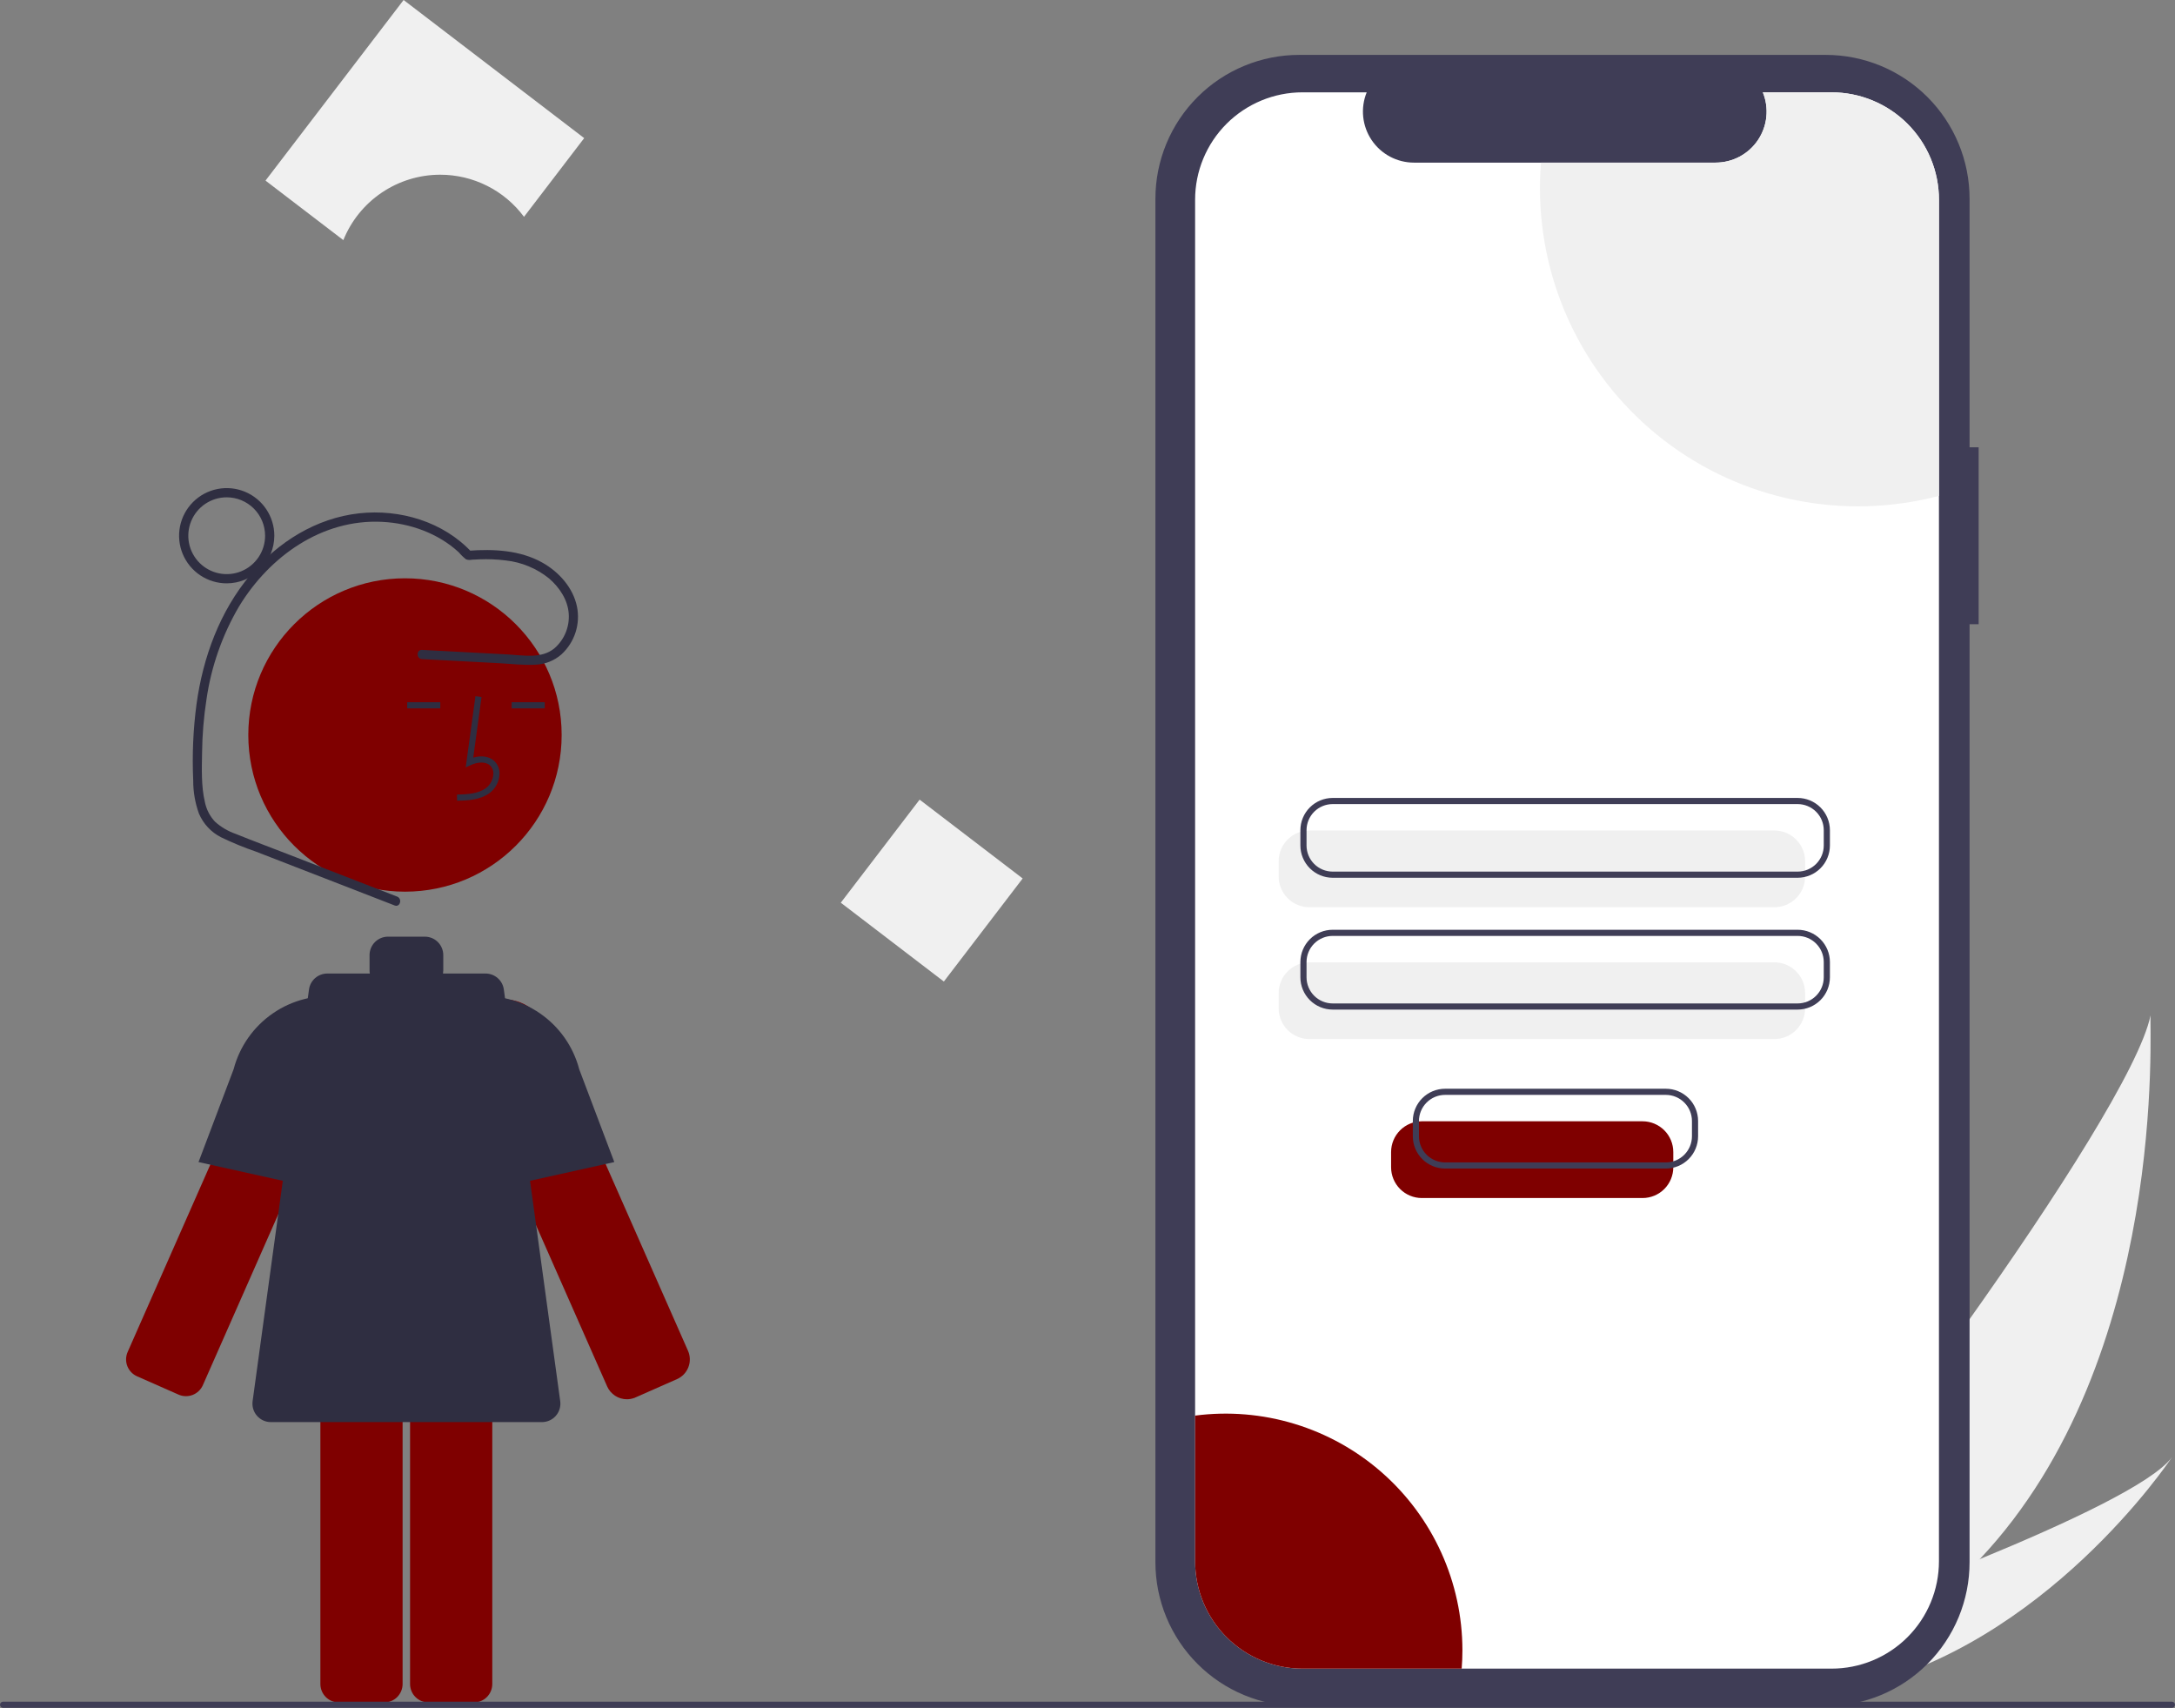 <svg xmlns="http://www.w3.org/2000/svg" width="708" height="556" fill="none" viewBox="0 0 708 556"><rect x="0" y="0" width="708" height="556" fill="#808080" stroke="none"/><g clip-path="url(#clip0_7_3)"><path fill="#F0F0F0" d="M644.465 507.448C630.893 521.98 615.341 534.526 598.269 544.719C597.877 544.96 597.479 545.186 597.079 545.419L569.44 520.957C569.731 520.687 570.052 520.384 570.399 520.052C590.992 500.497 693.229 363.772 700.042 330.477C699.572 333.251 706.189 442.028 644.465 507.448Z"/><path fill="#F0F0F0" d="M603.602 549.439C603.079 549.564 602.547 549.68 602.014 549.787L581.279 531.434C581.684 531.293 582.157 531.125 582.699 530.939C591.596 527.788 618.093 518.278 644.463 507.447C672.798 495.803 700.996 482.647 707.061 474.22C705.76 476.178 665.686 535.556 603.602 549.439Z"/><path fill="#3F3D56" d="M644.082 145.58H641.129V64.686C641.129 58.538 639.918 52.45 637.565 46.77C635.212 41.089 631.764 35.928 627.416 31.58C623.068 27.233 617.907 23.784 612.227 21.431C606.546 19.078 600.458 17.867 594.31 17.867H422.926C416.777 17.867 410.689 19.078 405.009 21.431C399.329 23.784 394.167 27.233 389.82 31.58C385.472 35.928 382.023 41.089 379.671 46.77C377.318 52.45 376.107 58.538 376.107 64.686V508.475C376.107 514.624 377.318 520.712 379.671 526.392C382.023 532.072 385.472 537.234 389.82 541.581C394.167 545.929 399.328 549.377 405.009 551.73C410.689 554.083 416.777 555.294 422.926 555.294H594.31C600.458 555.294 606.546 554.083 612.227 551.73C617.907 549.378 623.068 545.929 627.416 541.581C631.763 537.234 635.212 532.073 637.565 526.392C639.918 520.712 641.129 514.624 641.129 508.475V203.162H644.082V145.58Z"/><path fill="#fff" d="M631.163 65.008V508.151C631.163 512.743 630.258 517.289 628.501 521.531C626.743 525.773 624.167 529.627 620.92 532.874C617.672 536.12 613.817 538.694 609.575 540.45C605.332 542.206 600.785 543.109 596.193 543.108H423.984C419.394 543.108 414.848 542.204 410.606 540.447C406.365 538.691 402.511 536.116 399.265 532.87C396.019 529.624 393.444 525.77 391.688 521.529C389.931 517.287 389.027 512.742 389.027 508.151V65.008C389.027 60.417 389.931 55.872 391.688 51.63C393.444 47.389 396.019 43.535 399.265 40.289C402.511 37.043 406.365 34.468 410.606 32.712C414.848 30.955 419.394 30.051 423.984 30.051H444.883C443.857 32.574 443.466 35.31 443.746 38.018C444.026 40.727 444.966 43.325 446.486 45.585C448.005 47.845 450.056 49.696 452.459 50.977C454.862 52.258 457.543 52.929 460.266 52.931H558.448C561.172 52.934 563.855 52.266 566.261 50.986C568.666 49.706 570.72 47.854 572.24 45.593C573.76 43.332 574.701 40.731 574.978 38.021C575.256 35.311 574.862 32.574 573.832 30.051H596.193C600.785 30.05 605.332 30.953 609.575 32.709C613.817 34.465 617.672 37.039 620.92 40.285C624.167 43.532 626.743 47.386 628.501 51.628C630.258 55.87 631.163 60.416 631.163 65.008Z"/><path fill="#F0F0F0" d="M577.595 295.289H426.228C423.577 295.286 421.035 294.231 419.16 292.357C417.285 290.482 416.231 287.94 416.228 285.289V280.311C416.231 277.66 417.285 275.118 419.16 273.243C421.035 271.369 423.577 270.314 426.228 270.311H577.595C580.246 270.314 582.788 271.369 584.662 273.243C586.537 275.118 587.592 277.66 587.595 280.311V285.289C587.592 287.94 586.537 290.482 584.662 292.357C582.788 294.231 580.246 295.286 577.595 295.289Z"/><path fill="#F0F0F0" d="M577.595 338.196H426.228C423.577 338.193 421.035 337.139 419.16 335.264C417.285 333.389 416.231 330.847 416.228 328.196V323.219C416.231 320.567 417.285 318.025 419.16 316.151C421.035 314.276 423.577 313.221 426.228 313.219H577.595C580.246 313.221 582.788 314.276 584.662 316.151C586.537 318.025 587.592 320.567 587.595 323.219V328.196C587.592 330.847 586.537 333.389 584.662 335.264C582.788 337.139 580.246 338.193 577.595 338.196Z"/><path fill="#3F3D56" d="M585.166 285.693H433.8C431.016 285.689 428.347 284.582 426.379 282.614C424.41 280.645 423.303 277.976 423.3 275.193V270.215C423.303 267.431 424.41 264.762 426.379 262.794C428.347 260.826 431.016 259.718 433.8 259.715H585.166C587.95 259.718 590.619 260.826 592.587 262.794C594.556 264.762 595.663 267.431 595.666 270.215V275.193C595.663 277.976 594.556 280.645 592.587 282.614C590.619 284.582 587.95 285.689 585.166 285.693ZM433.8 261.715C431.546 261.718 429.386 262.614 427.792 264.207C426.199 265.801 425.302 267.962 425.3 270.215V275.193C425.302 277.446 426.199 279.607 427.792 281.2C429.386 282.794 431.546 283.69 433.8 283.693H585.166C587.42 283.69 589.58 282.794 591.174 281.2C592.768 279.607 593.664 277.446 593.666 275.193V270.215C593.664 267.962 592.768 265.801 591.174 264.207C589.58 262.614 587.42 261.718 585.166 261.715H433.8Z"/><path fill="#3F3D56" d="M585.166 328.6H433.8C431.016 328.597 428.347 327.489 426.379 325.521C424.41 323.553 423.303 320.884 423.3 318.1V313.122C423.303 310.339 424.41 307.67 426.379 305.701C428.347 303.733 431.016 302.625 433.8 302.622H585.166C587.95 302.625 590.619 303.733 592.587 305.701C594.556 307.67 595.663 310.339 595.666 313.122V318.1C595.663 320.884 594.556 323.553 592.587 325.521C590.619 327.489 587.95 328.597 585.166 328.6ZM433.8 304.622C431.546 304.625 429.386 305.521 427.792 307.115C426.199 308.708 425.302 310.869 425.3 313.122V318.1C425.302 320.353 426.199 322.514 427.792 324.107C429.386 325.701 431.546 326.597 433.8 326.6H585.166C587.42 326.597 589.58 325.701 591.174 324.107C592.768 322.514 593.664 320.353 593.666 318.1V313.122C593.664 310.869 592.768 308.708 591.174 307.115C589.58 305.521 587.42 304.625 585.166 304.622H433.8Z"/><path fill="#F0F0F0" d="M631.163 65.008V161.398C615.847 165.427 599.811 165.89 584.288 162.749C568.765 159.609 554.17 152.949 541.625 143.283C529.08 133.617 518.919 121.202 511.925 106.993C504.931 92.784 501.289 77.16 501.28 61.323C501.28 58.496 501.394 55.699 501.621 52.931H558.448C561.172 52.934 563.855 52.266 566.261 50.986C568.666 49.706 570.72 47.854 572.24 45.593C573.76 43.332 574.701 40.731 574.978 38.021C575.256 35.311 574.862 32.574 573.832 30.051H596.193C600.785 30.05 605.332 30.953 609.575 32.709C613.817 34.465 617.672 37.039 620.92 40.285C624.167 43.532 626.743 47.386 628.501 51.628C630.258 55.87 631.163 60.416 631.163 65.008Z"/><path fill="#7F0000" d="M476.041 537.088C476.041 539.12 475.965 541.126 475.801 543.108H423.984C419.394 543.108 414.848 542.204 410.606 540.447C406.365 538.691 402.511 536.116 399.265 532.87C396.019 529.624 393.444 525.77 391.688 521.529C389.931 517.287 389.027 512.742 389.027 508.151V460.751C399.889 459.338 410.927 460.257 421.405 463.446C431.884 466.634 441.562 472.02 449.796 479.243C458.03 486.467 464.629 495.362 469.154 505.336C473.68 515.311 476.028 526.135 476.041 537.088H476.041Z"/><path fill="#7F0000" d="M58.121 453.919C59.577 454.559 61.228 454.596 62.711 454.021C64.194 453.446 65.388 452.306 66.032 450.852L112.712 345.058C113.78 342.637 114.107 339.953 113.65 337.347C113.193 334.74 111.973 332.328 110.145 330.414C108.318 328.501 105.963 327.172 103.38 326.597C100.797 326.022 98.102 326.225 95.634 327.182H95.634C92.784 328.27 90.398 330.313 88.884 332.962C88.643 333.381 88.425 333.813 88.23 334.255L41.55 440.049C41.232 440.77 41.059 441.547 41.041 442.334C41.023 443.122 41.16 443.906 41.445 444.64C41.73 445.375 42.157 446.046 42.701 446.616C43.245 447.186 43.897 447.643 44.618 447.961L58.121 453.919Z"/><path fill="#2F2E41" d="M110.795 388.491L64.624 378.23L76.052 347.998C77.998 340.609 82.529 334.162 88.822 329.827C95.115 325.492 102.753 323.556 110.351 324.37L110.795 324.42L110.795 388.491Z"/><path fill="#7F0000" d="M204.055 455.432C202.697 455.43 201.369 455.034 200.231 454.293C199.093 453.551 198.194 452.496 197.643 451.255L150.964 345.461C149.479 342.095 149.341 338.288 150.578 334.823C151.815 331.359 154.333 328.5 157.614 326.835C160.894 325.17 164.688 324.825 168.215 325.873C171.742 326.92 174.733 329.279 176.573 332.464V332.464C176.832 332.914 177.067 333.377 177.276 333.852L223.955 439.646C224.705 441.344 224.749 443.271 224.077 445.002C223.406 446.733 222.075 448.126 220.377 448.876L206.415 455.035L206.408 455.02C205.653 455.292 204.857 455.432 204.055 455.432Z"/><path fill="#7F0000" d="M139.485 419.103C137.895 419.105 136.37 419.737 135.245 420.862C134.12 421.987 133.487 423.512 133.485 425.103V548.117C133.487 549.708 134.12 551.233 135.245 552.358C136.37 553.482 137.895 554.115 139.485 554.117H154.245C155.836 554.115 157.361 553.482 158.486 552.358C159.611 551.233 160.243 549.708 160.245 548.117V425.103C160.243 423.512 159.611 421.987 158.486 420.862C157.361 419.737 155.836 419.105 154.245 419.103H139.485Z"/><path fill="#7F0000" d="M110.293 419.103C108.702 419.105 107.177 419.737 106.052 420.862C104.928 421.987 104.295 423.512 104.293 425.103V548.117C104.295 549.708 104.928 551.233 106.052 552.358C107.177 553.482 108.702 554.115 110.293 554.117H125.053C126.644 554.115 128.169 553.482 129.294 552.358C130.418 551.233 131.051 549.708 131.053 548.117V425.103C131.051 423.512 130.418 421.987 129.294 420.862C128.169 419.737 126.644 419.105 125.053 419.103H110.293Z"/><path fill="#7F0000" d="M131.828 290.224C159.995 290.224 182.828 267.391 182.828 239.224C182.828 211.058 159.995 188.224 131.828 188.224C103.662 188.224 80.828 211.058 80.828 239.224C80.828 267.391 103.662 290.224 131.828 290.224Z"/><path fill="#2F2E41" d="M148.8 260.633C152.106 260.541 156.22 260.426 159.39 258.111C160.334 257.393 161.109 256.478 161.662 255.429C162.215 254.38 162.532 253.223 162.59 252.038C162.647 251.197 162.509 250.353 162.187 249.574C161.864 248.794 161.365 248.1 160.73 247.545C159.074 246.146 156.657 245.818 154.051 246.584L156.751 226.858L154.769 226.587L151.596 249.777L153.251 249.017C155.169 248.137 157.802 247.69 159.439 249.072C159.84 249.434 160.154 249.883 160.353 250.385C160.553 250.888 160.635 251.429 160.591 251.968C160.543 252.849 160.305 253.71 159.894 254.491C159.483 255.273 158.909 255.956 158.21 256.496C155.743 258.298 152.464 258.53 148.744 258.634L148.8 260.633Z"/><path fill="#2F2E41" d="M177.321 228.559H166.55V230.559H177.321V228.559Z"/><path fill="#2F2E41" d="M143.321 228.559H132.55V230.559H143.321V228.559Z"/><path fill="#2F2E41" d="M182.362 456.053L164.006 322.053C163.809 320.616 163.098 319.299 162.005 318.346C160.912 317.393 159.511 316.867 158.061 316.867H144.205C144.263 316.537 144.293 316.203 144.295 315.867V310.867C144.295 309.276 143.663 307.75 142.538 306.625C141.413 305.5 139.887 304.867 138.295 304.867H126.295C124.704 304.867 123.178 305.5 122.053 306.625C120.927 307.75 120.295 309.276 120.295 310.867V315.867C120.297 316.203 120.327 316.537 120.385 316.867H106.53C105.079 316.867 103.678 317.393 102.585 318.346C101.492 319.299 100.782 320.616 100.585 322.053L82.229 456.053C82.113 456.902 82.179 457.766 82.425 458.586C82.67 459.407 83.089 460.166 83.652 460.812C84.215 461.457 84.91 461.975 85.69 462.329C86.47 462.684 87.317 462.867 88.173 462.867H176.417C177.274 462.867 178.121 462.684 178.901 462.329C179.681 461.975 180.375 461.457 180.939 460.812C181.502 460.166 181.92 459.407 182.166 458.587C182.411 457.766 182.478 456.902 182.362 456.053Z"/><path fill="#2F2E41" d="M153.795 388.491V324.42L154.24 324.37C161.847 323.557 169.494 325.5 175.791 329.845C182.087 334.19 186.617 340.65 188.556 348.051L199.967 378.23L153.795 388.491Z"/><path fill="#2F2E41" d="M129.26 291.815L93.984 278.124C88.216 275.885 82.416 273.714 76.678 271.398C74.22 270.541 71.956 269.207 70.016 267.472C68.328 265.684 67.177 263.457 66.695 261.045C65.472 255.873 65.693 250.22 65.78 244.942C65.848 239.169 66.323 233.408 67.202 227.702C68.743 216.979 72.36 206.659 77.852 197.321C87.745 181.09 104.79 168.878 124.395 169.852C133.472 170.303 142.601 173.56 149.345 179.766C150.048 180.607 150.837 181.372 151.7 182.049C152.299 182.273 152.951 182.317 153.575 182.175C154.398 182.122 155.222 182.081 156.046 182.053C158.906 181.933 161.772 182.053 164.612 182.413C169.787 182.972 174.693 185.009 178.742 188.28C182.112 191.179 184.854 195.272 185.137 199.82C185.273 201.908 184.928 203.999 184.128 205.932C183.327 207.866 182.094 209.589 180.522 210.97C176.314 214.517 170.309 213.271 165.261 213.003L146.767 212.023L137.397 211.527C135.468 211.425 135.473 214.425 137.397 214.527L162.302 215.846C166.304 216.058 170.429 216.578 174.434 216.338C177.512 216.199 180.451 215.017 182.768 212.986C184.883 211.042 186.459 208.583 187.342 205.849C188.225 203.115 188.384 200.199 187.804 197.385C186.52 191.247 181.952 186.17 176.598 183.15C169.311 179.04 160.609 178.646 152.457 179.254L153.517 179.693C144.295 169.795 130.169 165.616 116.907 167.078C102.905 168.622 90.451 176.434 81.503 187.116C71.527 199.025 66.09 213.875 63.977 229.145C62.877 237.39 62.515 245.716 62.895 254.025C62.879 257.69 63.506 261.328 64.747 264.776C66.163 268.132 68.723 270.877 71.972 272.522C75.697 274.321 79.526 275.894 83.44 277.233L96.436 282.278L121.964 292.186L128.462 294.708C130.263 295.407 131.043 292.508 129.26 291.815Z"/><path fill="#2F2E41" d="M73.795 189.867C70.73 189.867 67.733 188.958 65.184 187.255C62.635 185.552 60.648 183.131 59.475 180.299C58.302 177.467 57.995 174.35 58.593 171.344C59.191 168.337 60.667 165.575 62.835 163.407C65.003 161.24 67.765 159.763 70.771 159.165C73.778 158.567 76.895 158.874 79.727 160.047C82.559 161.22 84.98 163.207 86.683 165.756C88.386 168.305 89.295 171.302 89.295 174.367C89.291 178.477 87.656 182.417 84.75 185.322C81.844 188.228 77.905 189.863 73.795 189.867ZM73.795 161.867C71.323 161.867 68.906 162.601 66.851 163.974C64.795 165.348 63.193 167.3 62.247 169.584C61.301 171.868 61.053 174.381 61.535 176.806C62.018 179.231 63.208 181.458 64.957 183.206C66.705 184.954 68.932 186.145 71.357 186.627C73.781 187.11 76.295 186.862 78.579 185.916C80.863 184.97 82.815 183.368 84.189 181.312C85.562 179.256 86.295 176.84 86.295 174.367C86.292 171.053 84.973 167.876 82.63 165.533C80.287 163.189 77.109 161.871 73.795 161.867Z"/><path fill="#F0F0F0" d="M332.899 285.923L299.35 260.263L273.691 293.812L307.24 319.471L332.899 285.923Z"/><path fill="#F0F0F0" d="M143.295 56.867C148.596 56.863 153.824 58.1 158.561 60.48C163.298 62.859 167.411 66.315 170.573 70.57L190.162 44.956L131.384 0L86.428 58.779L111.762 78.155C114.297 71.867 118.654 66.481 124.272 62.688C129.891 58.895 136.516 56.868 143.295 56.867Z"/><path fill="#3F3D56" d="M707 555.867H1C0.735 555.867 0.48 555.762 0.293 555.575C0.105 555.387 0 555.133 0 554.867C0 554.602 0.105 554.348 0.293 554.16C0.48 553.973 0.735 553.867 1 553.867H707C707.265 553.867 707.52 553.973 707.707 554.16C707.895 554.348 708 554.602 708 554.867C708 555.133 707.895 555.387 707.707 555.575C707.52 555.762 707.265 555.867 707 555.867Z"/><path fill="#7F0000" d="M534.687 389.937H462.825C460.174 389.934 457.632 388.879 455.758 387.005C453.883 385.13 452.828 382.588 452.825 379.937V374.959C452.828 372.308 453.883 369.766 455.758 367.891C457.632 366.017 460.174 364.962 462.825 364.959H534.687C537.339 364.962 539.88 366.017 541.755 367.891C543.63 369.766 544.684 372.308 544.687 374.959V379.937C544.684 382.588 543.63 385.13 541.755 387.005C539.88 388.879 537.339 389.934 534.687 389.937Z"/><path fill="#3F3D56" d="M542.259 380.341H470.397C467.613 380.338 464.944 379.231 462.976 377.262C461.008 375.294 459.9 372.625 459.897 369.841V364.864C459.9 362.08 461.008 359.411 462.976 357.442C464.944 355.474 467.613 354.367 470.397 354.364H542.259C545.043 354.367 547.712 355.474 549.68 357.442C551.649 359.411 552.756 362.08 552.759 364.864V369.841C552.756 372.625 551.649 375.294 549.68 377.262C547.712 379.231 545.043 380.338 542.259 380.341ZM470.397 356.364C468.144 356.366 465.983 357.262 464.389 358.856C462.796 360.449 461.9 362.61 461.897 364.864V369.841C461.9 372.095 462.796 374.255 464.389 375.849C465.983 377.442 468.144 378.339 470.397 378.341H542.259C544.513 378.339 546.674 377.442 548.267 375.849C549.861 374.255 550.757 372.095 550.759 369.841V364.864C550.757 362.61 549.861 360.449 548.267 358.856C546.674 357.262 544.513 356.366 542.259 356.364H470.397Z"/></g><defs><clipPath id="clip0_7_3"><rect width="708" height="555.867" fill="#fff"/></clipPath></defs></svg>